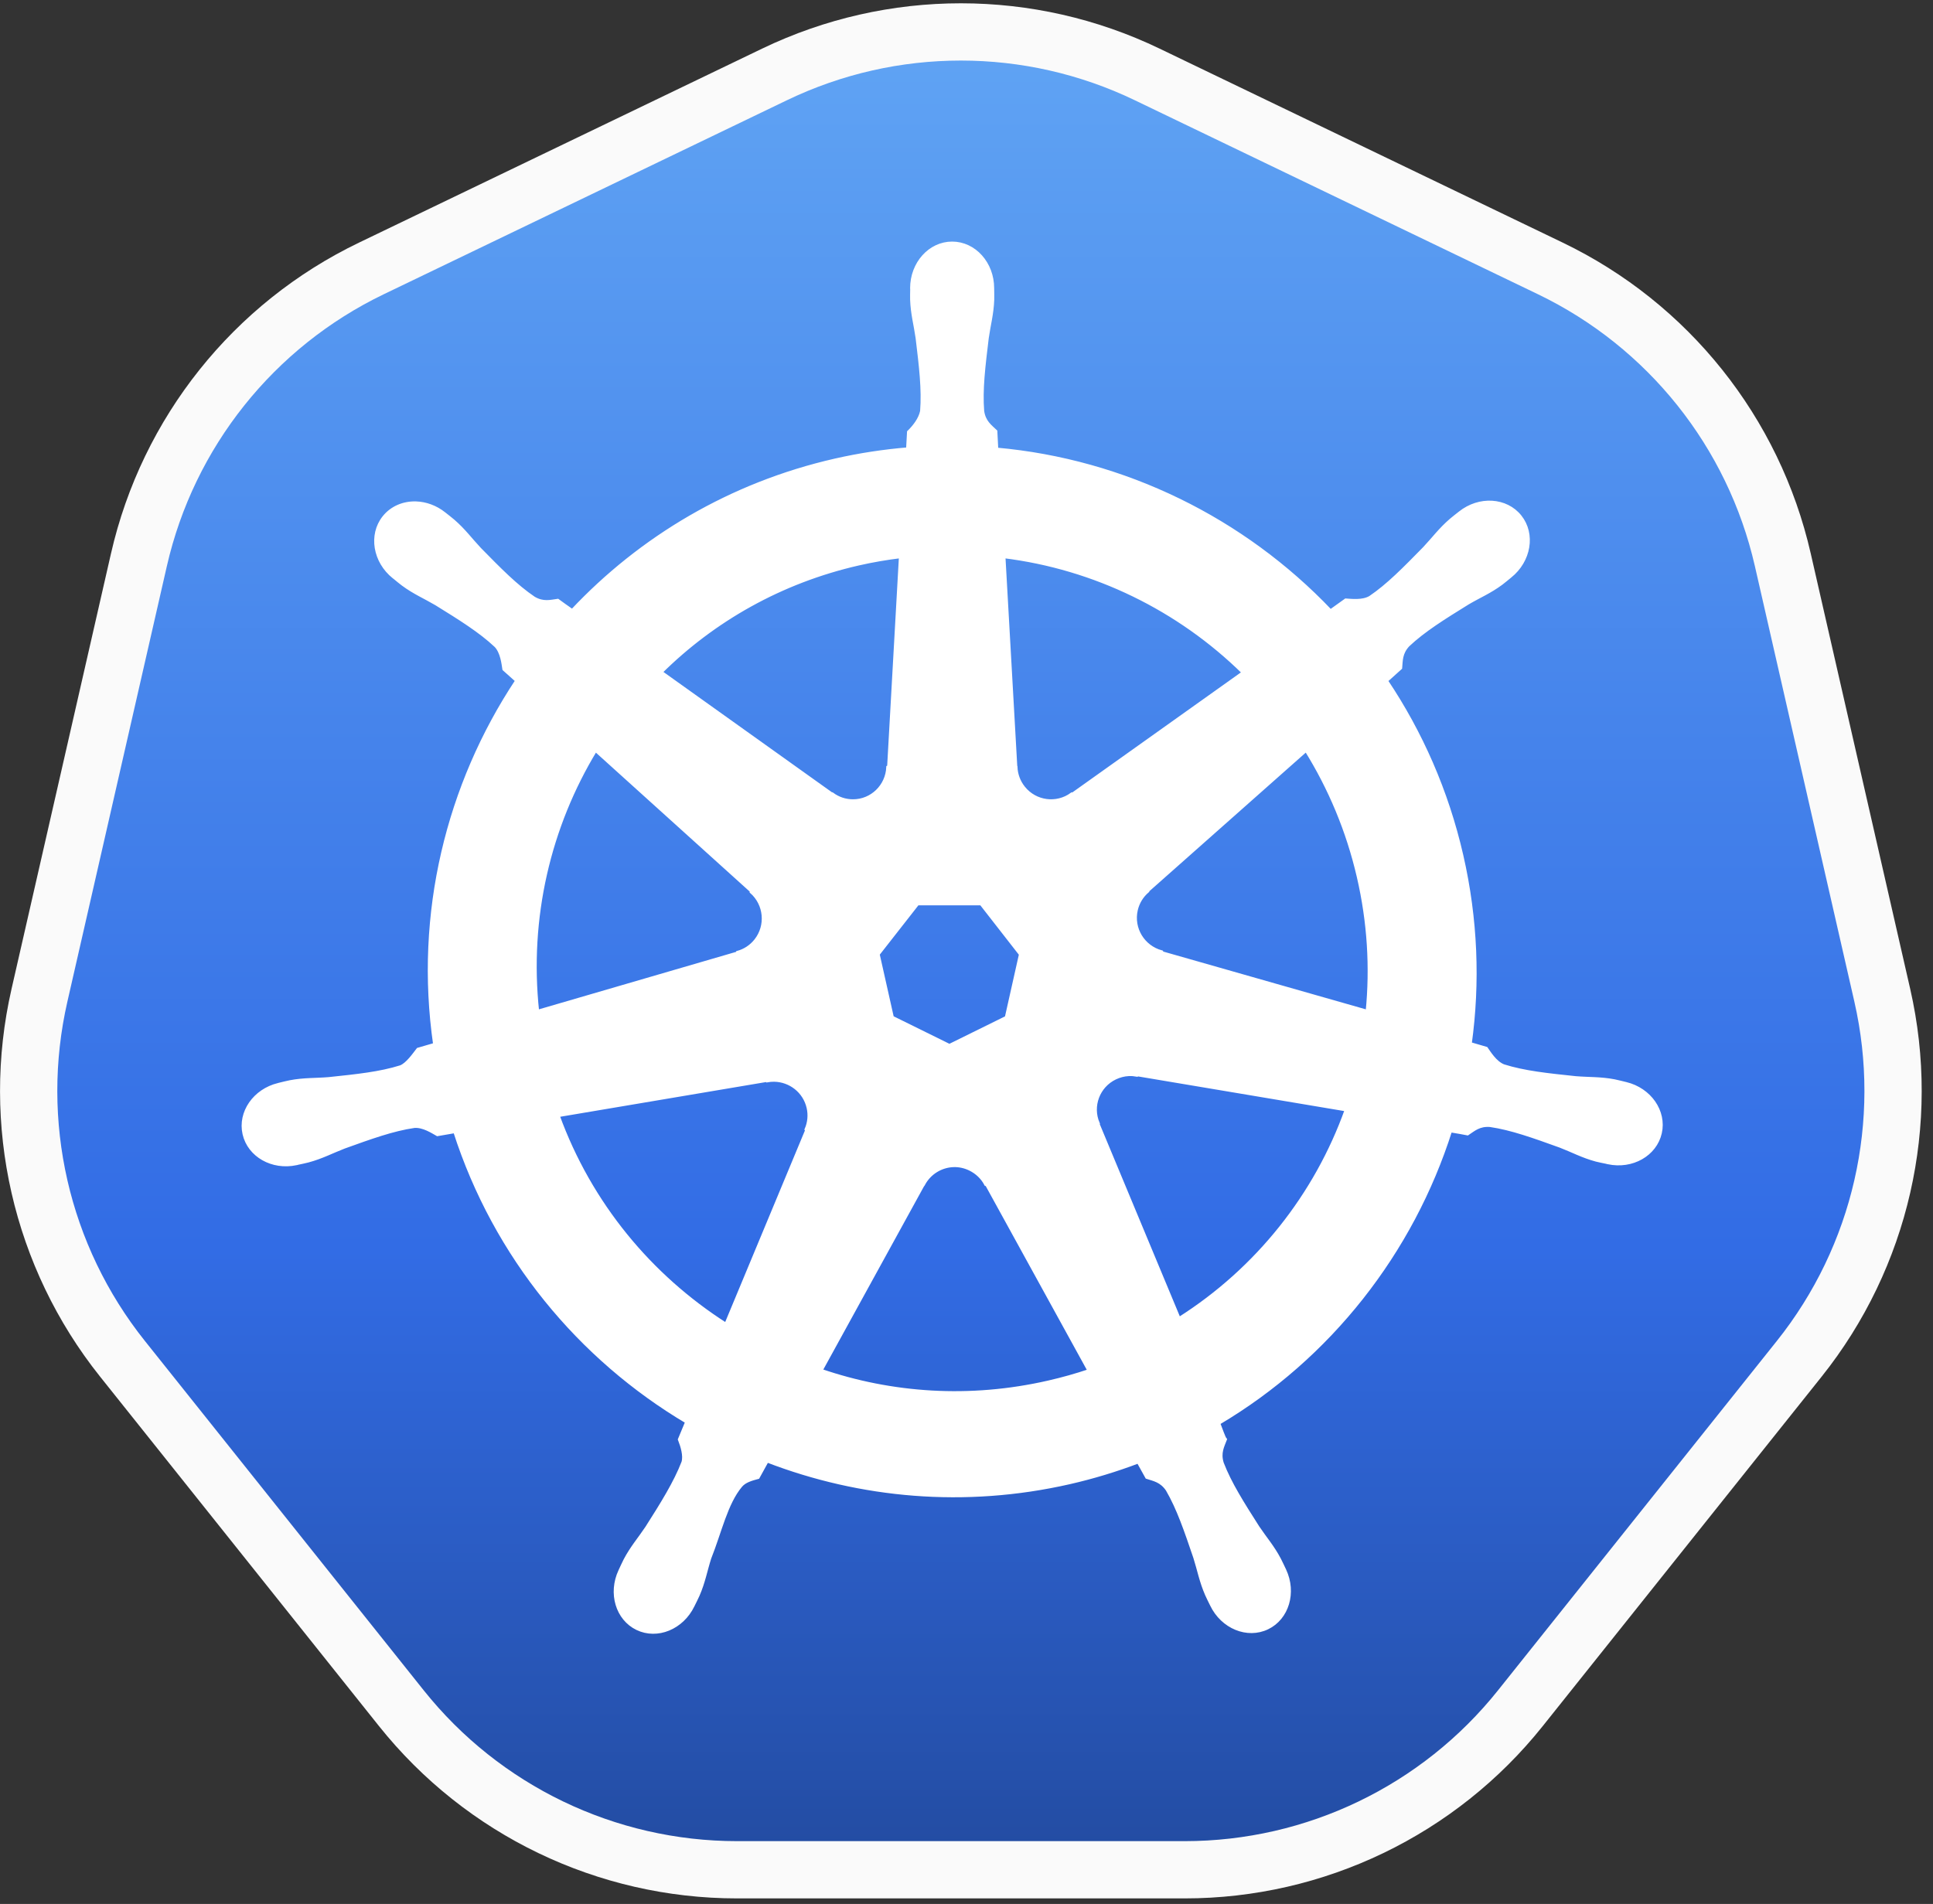 <?xml version="1.0" encoding="UTF-8"?>
<svg width="135px" height="133px" viewBox="0 0 135 133" version="1.1" xmlns="http://www.w3.org/2000/svg" xmlns:xlink="http://www.w3.org/1999/xlink">
    <rect x="0" y="0" width="135" height="133" fill="#333333" stroke="none"/>
    <!-- Generator: Sketch 48.2 (47327) - http://www.bohemiancoding.com/sketch -->
    <title>Logo/Kubinstaller</title>
    <desc>Created with Sketch.</desc>
    <defs>
        <linearGradient x1="50%" y1="-8.06646416e-15%" x2="50%" y2="98.623%" id="linearGradient-1">
            <stop stop-color="#61A5F4" offset="0%"></stop>
            <stop stop-color="#326CE5" offset="67.259%"></stop>
            <stop stop-color="#234CA2" offset="100%"></stop>
        </linearGradient>
        <path d="M78.117,3.198 L106.273,16.75 C114.501,20.71 120.477,28.201 122.51,37.103 L129.458,67.525 C131.491,76.429 129.357,85.776 123.66,92.915 L104.185,117.322 C98.493,124.456 89.863,128.611 80.736,128.611 L49.477,128.611 C40.351,128.611 31.72,124.456 26.028,117.322 L6.553,92.915 C0.856,85.776 -1.278,76.429 0.756,67.525 L7.703,37.103 C9.736,28.201 15.712,20.71 23.94,16.75 L52.096,3.198 C60.318,-0.759 69.895,-0.759 78.117,3.198 Z" id="path-2"></path>
    </defs>
    <g id="Splash" stroke="none" stroke-width="1" fill="none" fill-rule="evenodd" transform="translate(-195, 0)">
        <g id="Logo/Kubinstaller" transform="translate(197, 2)">
            <g id="Group-6">
                <g id="Oval">
                    <mask id="mask-3" fill="white">
                        <use xlink:href="#path-2"></use>
                    </mask>
                    <use id="Mask" stroke="#FAFAFA" stroke-width="4" fill="url(#linearGradient-1)" xlink:href="#path-2"></use>
                </g>
            </g>
            <path d="M64.497,15 C62.945,15 61.687,16.402 61.687,18.132 C61.687,18.158 61.692,18.183 61.693,18.21 C61.691,18.445 61.679,18.728 61.687,18.932 C61.724,19.93 61.941,20.693 62.071,21.612 C62.308,23.579 62.506,25.21 62.384,26.725 C62.265,27.297 61.845,27.819 61.471,28.182 L61.405,29.375 C59.719,29.515 58.021,29.772 56.325,30.158 C49.029,31.819 42.747,35.589 37.964,40.678 C37.654,40.466 37.111,40.075 36.95,39.956 C36.448,40.024 35.941,40.179 35.28,39.793 C34.023,38.944 32.878,37.772 31.492,36.36 C30.857,35.685 30.397,35.042 29.642,34.391 C29.471,34.243 29.21,34.044 29.018,33.891 C28.428,33.42 27.732,33.174 27.061,33.151 C26.197,33.121 25.365,33.46 24.821,34.144 C23.854,35.361 24.163,37.222 25.512,38.3 C25.525,38.311 25.54,38.319 25.554,38.33 C25.739,38.48 25.966,38.673 26.136,38.799 C26.937,39.392 27.668,39.696 28.466,40.166 C30.146,41.207 31.539,42.071 32.645,43.111 C33.076,43.573 33.152,44.386 33.209,44.737 L34.11,45.544 C29.288,52.822 27.057,61.811 28.376,70.97 L27.199,71.313 C26.889,71.715 26.45,72.347 25.992,72.535 C24.546,72.992 22.919,73.16 20.954,73.366 C20.032,73.443 19.236,73.397 18.258,73.583 C18.043,73.624 17.743,73.703 17.508,73.758 C17.5,73.76 17.492,73.762 17.484,73.764 C17.471,73.767 17.454,73.773 17.442,73.776 C15.786,74.177 14.722,75.704 15.064,77.209 C15.407,78.713 17.025,79.628 18.691,79.268 C18.703,79.265 18.72,79.265 18.733,79.262 C18.752,79.258 18.768,79.249 18.787,79.244 C19.019,79.193 19.31,79.136 19.513,79.081 C20.475,78.823 21.171,78.444 22.035,78.112 C23.894,77.443 25.434,76.884 26.935,76.667 C27.561,76.617 28.221,77.054 28.55,77.239 L29.775,77.028 C32.593,85.793 38.5,92.877 45.98,97.323 L45.47,98.551 C45.654,99.028 45.856,99.673 45.719,100.145 C45.174,101.563 44.24,103.06 43.176,104.73 C42.661,105.501 42.134,106.099 41.669,106.982 C41.558,107.193 41.416,107.518 41.309,107.741 C40.586,109.291 41.116,111.076 42.504,111.746 C43.9,112.42 45.632,111.709 46.382,110.156 C46.383,110.153 46.387,110.152 46.388,110.15 C46.389,110.148 46.387,110.145 46.388,110.144 C46.495,109.923 46.646,109.634 46.736,109.427 C47.135,108.512 47.267,107.728 47.547,106.844 C48.291,104.97 48.699,103.005 49.723,101.78 C50.003,101.445 50.46,101.316 50.933,101.189 L51.57,100.032 C58.091,102.543 65.39,103.216 72.681,101.556 C74.344,101.177 75.95,100.687 77.502,100.099 C77.681,100.417 78.014,101.029 78.103,101.183 C78.584,101.34 79.11,101.421 79.538,102.056 C80.303,103.368 80.827,104.92 81.465,106.795 C81.745,107.68 81.883,108.464 82.282,109.379 C82.372,109.587 82.523,109.881 82.63,110.101 C83.378,111.66 85.117,112.373 86.515,111.697 C87.902,111.027 88.432,109.242 87.709,107.693 C87.602,107.469 87.454,107.145 87.343,106.934 C86.878,106.051 86.351,105.459 85.836,104.688 C84.772,103.018 83.89,101.632 83.344,100.213 C83.116,99.482 83.383,99.027 83.561,98.551 C83.454,98.429 83.226,97.738 83.092,97.413 C90.866,92.809 96.599,85.461 99.292,76.974 C99.655,77.031 100.287,77.143 100.492,77.185 C100.915,76.905 101.304,76.54 102.066,76.6 C103.566,76.818 105.106,77.377 106.965,78.046 C107.829,78.378 108.526,78.763 109.487,79.021 C109.69,79.076 109.981,79.127 110.213,79.178 C110.232,79.182 110.249,79.192 110.267,79.196 C110.28,79.199 110.297,79.199 110.309,79.202 C111.976,79.562 113.594,78.647 113.936,77.142 C114.278,75.638 113.215,74.111 111.558,73.71 C111.317,73.655 110.976,73.561 110.742,73.517 C109.764,73.331 108.968,73.377 108.046,73.3 C106.081,73.094 104.454,72.926 103.008,72.469 C102.419,72.24 101.999,71.536 101.795,71.247 L100.661,70.915 C101.249,66.646 101.09,62.203 100.072,57.757 C99.045,53.27 97.229,49.166 94.806,45.55 C95.098,45.285 95.647,44.797 95.803,44.653 C95.849,44.147 95.81,43.617 96.332,43.057 C97.437,42.016 98.83,41.153 100.51,40.112 C101.308,39.642 102.046,39.338 102.846,38.745 C103.027,38.611 103.274,38.399 103.465,38.245 C104.812,37.167 105.123,35.307 104.155,34.09 C103.187,32.873 101.312,32.759 99.964,33.837 C99.772,33.99 99.512,34.188 99.34,34.337 C98.585,34.988 98.119,35.631 97.484,36.306 C96.099,37.718 94.953,38.896 93.696,39.745 C93.151,40.063 92.353,39.953 91.99,39.932 L90.922,40.696 C84.827,34.287 76.53,30.189 67.595,29.393 C67.57,29.017 67.538,28.339 67.529,28.134 C67.163,27.783 66.722,27.484 66.611,26.725 C66.488,25.21 66.692,23.579 66.929,21.612 C67.059,20.693 67.276,19.93 67.313,18.932 C67.321,18.706 67.308,18.377 67.307,18.132 C67.307,16.402 66.049,15 64.497,15 L64.497,15 Z M60.907,36.865 L60.081,51.564 L60.022,51.594 C59.966,52.909 58.892,53.959 57.573,53.959 C57.033,53.959 56.534,53.784 56.129,53.486 L56.105,53.498 L44.141,44.954 C47.818,41.311 52.521,38.619 57.942,37.38 C58.932,37.153 59.921,36.985 60.907,36.865 Z M68.093,36.865 C74.459,37.651 80.347,40.547 84.859,44.985 L72.9,53.501 L72.858,53.483 C71.797,54.262 70.301,54.068 69.474,53.026 C69.135,52.6 68.957,52.098 68.936,51.591 L68.924,51.585 L68.093,36.865 Z M39.589,50.381 L50.496,60.235 L50.485,60.295 C51.469,61.159 51.614,62.659 50.793,63.699 C50.457,64.125 50.007,64.411 49.523,64.544 L49.511,64.592 L35.53,68.668 C34.819,62.096 36.352,55.707 39.589,50.381 Z M89.222,50.381 C90.879,53.042 92.135,56.014 92.882,59.236 C93.62,62.419 93.805,65.597 93.501,68.668 L79.128,64.568 L79.116,64.508 C77.829,64.16 77.038,62.863 77.338,61.562 C77.46,61.03 77.746,60.579 78.133,60.246 L78.127,60.216 L89.222,50.381 L89.222,50.381 Z M62.08,61.115 L66.527,61.115 L69.29,64.66 L68.298,69.084 L64.306,71.053 L60.303,69.078 L59.31,64.654 L62.08,61.115 Z M76.829,73.044 C77.021,73.034 77.212,73.051 77.399,73.085 L77.423,73.056 L92.044,75.513 C89.905,81.491 85.81,86.67 80.339,90.135 L74.663,76.504 L74.681,76.48 C74.16,75.275 74.682,73.863 75.881,73.288 C76.188,73.141 76.509,73.06 76.829,73.044 L76.829,73.044 Z M52.065,73.439 C53.188,73.454 54.196,74.23 54.457,75.367 C54.579,75.899 54.52,76.427 54.318,76.892 L54.36,76.946 L48.706,90.533 C43.419,87.16 39.208,82.11 36.956,75.913 L51.551,73.451 L51.575,73.481 C51.739,73.451 51.904,73.437 52.065,73.439 L52.065,73.439 Z M64.582,79.403 C64.972,79.389 65.368,79.469 65.744,79.652 C66.237,79.891 66.618,80.267 66.858,80.718 L66.912,80.718 L74.081,93.757 C73.15,94.071 72.194,94.34 71.215,94.563 C65.733,95.816 60.267,95.437 55.319,93.739 L62.469,80.724 L62.481,80.724 C62.911,79.917 63.724,79.435 64.582,79.403 Z" id="path3059-copy" stroke="#FFFFFF" stroke-width="0.25" fill="#FFFFFF"></path>
        </g>
    </g>
</svg>